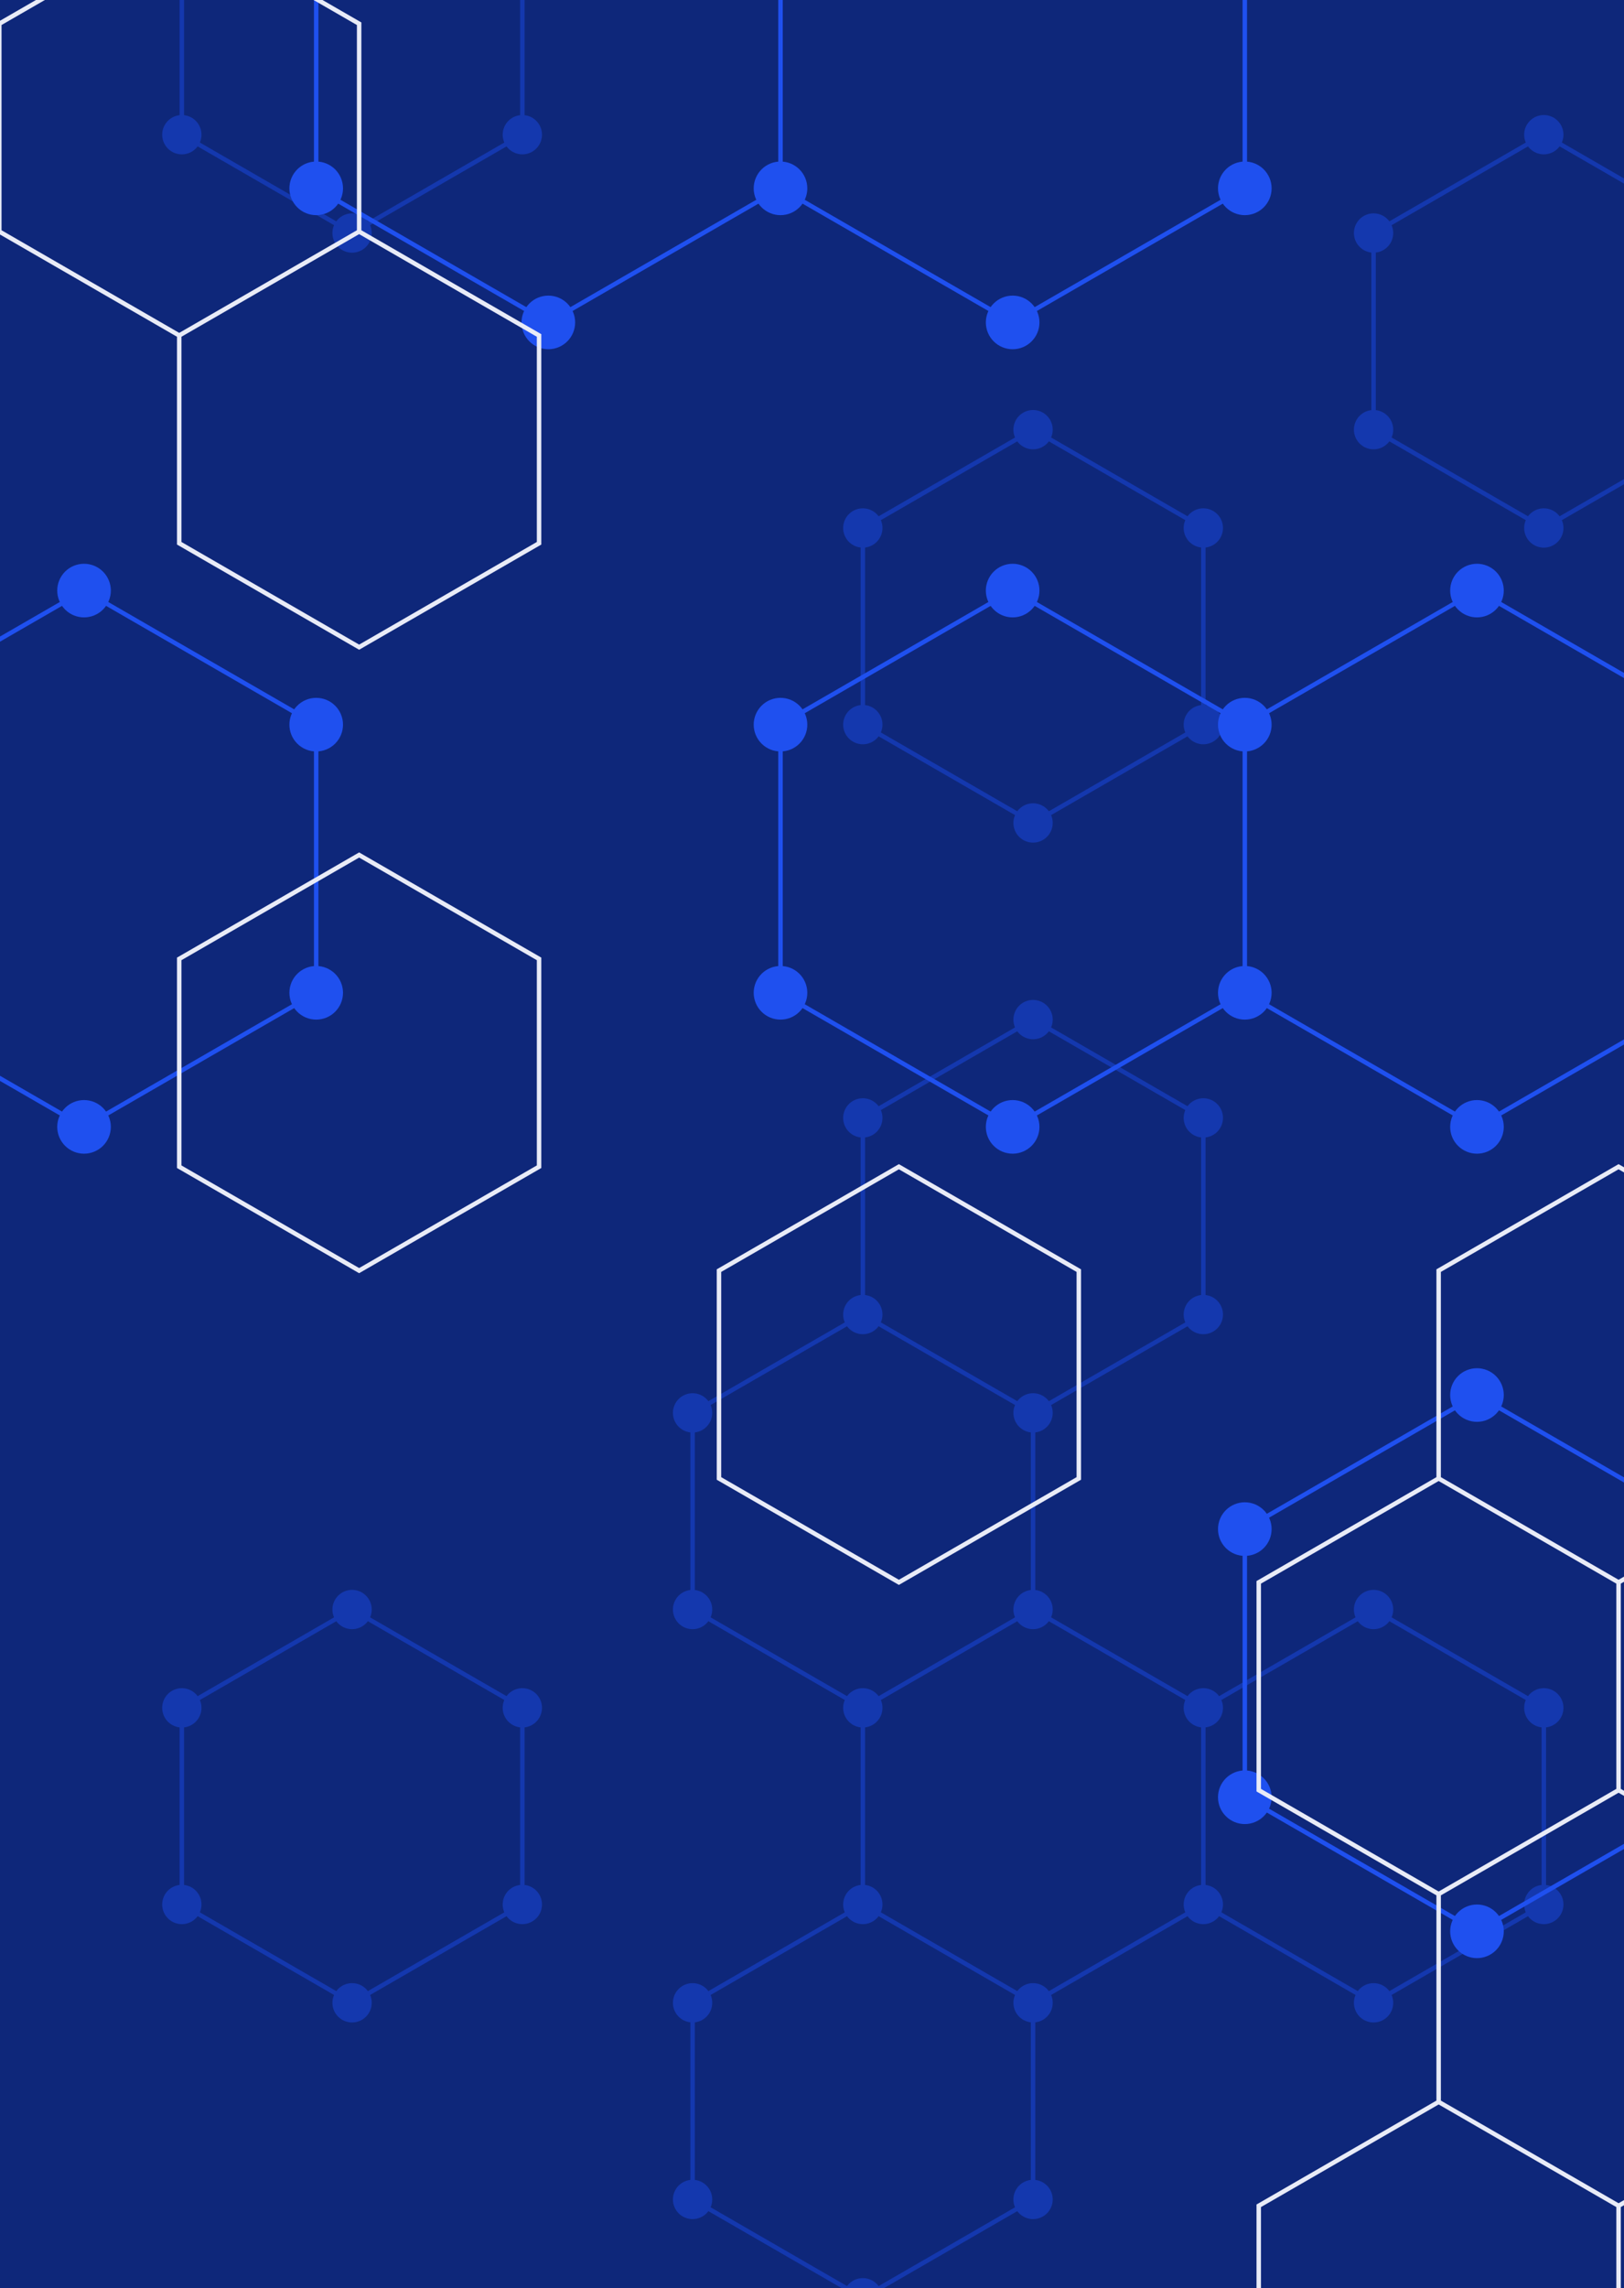 <svg width="727" height="1024" viewBox="0 0 727 1024" fill="none" xmlns="http://www.w3.org/2000/svg">
<rect x="0" y="0" width="727" height="1024" fill="#808080" stroke="none"/>
<g clip-path="url(#clip0_1014_4779)">
<path d="M727 0H0V1024H727V0Z" fill="#0E277A"/>
<path d="M157.61 -71.72L233.83 -27.72V60.28L157.61 104.28L81.4 60.28V-27.72L157.61 -71.72ZM157.61 720.28L233.83 764.28V852.28L157.61 896.28L81.4 852.28V764.28L157.61 720.28ZM386.25 588.28L462.46 632.28V720.28L386.25 764.28L310.04 720.28V632.28L386.25 588.28ZM386.25 852.28L462.46 896.28V984.28L386.25 1028.28L310.04 984.28V896.28L386.25 852.28ZM462.46 192.28L538.68 236.28V324.28L462.46 368.28L386.25 324.28V236.28L462.46 192.28ZM462.46 456.28L538.68 500.28V588.28L462.46 632.28L386.25 588.28V500.28L462.46 456.28ZM462.46 720.28L538.68 764.28V852.28L462.46 896.28L386.25 852.28V764.28L462.46 720.28ZM691.1 60.28L767.31 104.28V192.28L691.1 236.28L614.89 192.28V104.28L691.1 60.28ZM614.89 720.28L691.1 764.28V852.28L614.89 896.28L538.68 852.28V764.28L614.89 720.28Z" stroke="#1438AE" stroke-width="2"/>
<path d="M148.81 -71.72C148.81 -69.386 149.737 -67.148 151.387 -65.498C153.038 -63.847 155.276 -62.92 157.61 -62.92C159.944 -62.92 162.182 -63.847 163.833 -65.498C165.483 -67.148 166.41 -69.386 166.41 -71.72C166.41 -74.054 165.483 -76.292 163.833 -77.942C162.182 -79.593 159.944 -80.52 157.61 -80.52C155.276 -80.52 153.038 -79.593 151.387 -77.942C149.737 -76.292 148.81 -74.054 148.81 -71.72V-71.72ZM225.03 -27.72C225.03 -25.386 225.957 -23.148 227.607 -21.497C229.258 -19.847 231.496 -18.92 233.83 -18.92C236.164 -18.92 238.402 -19.847 240.053 -21.497C241.703 -23.148 242.63 -25.386 242.63 -27.72C242.63 -30.054 241.703 -32.292 240.053 -33.943C238.402 -35.593 236.164 -36.52 233.83 -36.52C231.496 -36.52 229.258 -35.593 227.607 -33.943C225.957 -32.292 225.03 -30.054 225.03 -27.72V-27.72ZM225.03 60.28C225.03 62.614 225.957 64.852 227.607 66.502C229.258 68.153 231.496 69.08 233.83 69.08C236.164 69.08 238.402 68.153 240.053 66.502C241.703 64.852 242.63 62.614 242.63 60.28C242.63 57.946 241.703 55.708 240.053 54.057C238.402 52.407 236.164 51.48 233.83 51.48C231.496 51.48 229.258 52.407 227.607 54.057C225.957 55.708 225.03 57.946 225.03 60.28V60.28ZM148.81 104.28C148.81 106.614 149.737 108.852 151.387 110.503C153.038 112.153 155.276 113.08 157.61 113.08C159.944 113.08 162.182 112.153 163.833 110.503C165.483 108.852 166.41 106.614 166.41 104.28C166.41 101.946 165.483 99.708 163.833 98.058C162.182 96.407 159.944 95.48 157.61 95.48C155.276 95.48 153.038 96.407 151.387 98.058C149.737 99.708 148.81 101.946 148.81 104.28V104.28ZM72.6 60.28C72.6 62.614 73.527 64.852 75.177 66.502C76.828 68.153 79.066 69.08 81.4 69.08C83.734 69.08 85.972 68.153 87.623 66.502C89.273 64.852 90.2 62.614 90.2 60.28C90.2 57.946 89.273 55.708 87.623 54.057C85.972 52.407 83.734 51.48 81.4 51.48C79.066 51.48 76.828 52.407 75.177 54.057C73.527 55.708 72.6 57.946 72.6 60.28ZM72.6 -27.72C72.6 -25.386 73.527 -23.148 75.177 -21.497C76.828 -19.847 79.066 -18.92 81.4 -18.92C83.734 -18.92 85.972 -19.847 87.623 -21.497C89.273 -23.148 90.2 -25.386 90.2 -27.72C90.2 -30.054 89.273 -32.292 87.623 -33.943C85.972 -35.593 83.734 -36.52 81.4 -36.52C79.066 -36.52 76.828 -35.593 75.177 -33.943C73.527 -32.292 72.6 -30.054 72.6 -27.72V-27.72ZM148.81 720.28C148.81 722.614 149.737 724.852 151.387 726.503C153.038 728.153 155.276 729.08 157.61 729.08C159.944 729.08 162.182 728.153 163.833 726.503C165.483 724.852 166.41 722.614 166.41 720.28C166.41 717.946 165.483 715.708 163.833 714.057C162.182 712.407 159.944 711.48 157.61 711.48C155.276 711.48 153.038 712.407 151.387 714.057C149.737 715.708 148.81 717.946 148.81 720.28ZM225.03 764.28C225.03 766.614 225.957 768.852 227.607 770.503C229.258 772.153 231.496 773.08 233.83 773.08C236.164 773.08 238.402 772.153 240.053 770.503C241.703 768.852 242.63 766.614 242.63 764.28C242.63 761.946 241.703 759.708 240.053 758.057C238.402 756.407 236.164 755.48 233.83 755.48C231.496 755.48 229.258 756.407 227.607 758.057C225.957 759.708 225.03 761.946 225.03 764.28V764.28ZM225.03 852.28C225.03 854.614 225.957 856.852 227.607 858.503C229.258 860.153 231.496 861.08 233.83 861.08C236.164 861.08 238.402 860.153 240.053 858.503C241.703 856.852 242.63 854.614 242.63 852.28C242.63 849.946 241.703 847.708 240.053 846.057C238.402 844.407 236.164 843.48 233.83 843.48C231.496 843.48 229.258 844.407 227.607 846.057C225.957 847.708 225.03 849.946 225.03 852.28V852.28ZM148.81 896.28C148.81 898.614 149.737 900.852 151.387 902.503C153.038 904.153 155.276 905.08 157.61 905.08C159.944 905.08 162.182 904.153 163.833 902.503C165.483 900.852 166.41 898.614 166.41 896.28C166.41 893.946 165.483 891.708 163.833 890.057C162.182 888.407 159.944 887.48 157.61 887.48C155.276 887.48 153.038 888.407 151.387 890.057C149.737 891.708 148.81 893.946 148.81 896.28ZM72.6 852.28C72.6 854.614 73.527 856.852 75.177 858.503C76.828 860.153 79.066 861.08 81.4 861.08C83.734 861.08 85.972 860.153 87.623 858.503C89.273 856.852 90.2 854.614 90.2 852.28C90.2 849.946 89.273 847.708 87.623 846.057C85.972 844.407 83.734 843.48 81.4 843.48C79.066 843.48 76.828 844.407 75.177 846.057C73.527 847.708 72.6 849.946 72.6 852.28ZM72.6 764.28C72.6 766.614 73.527 768.852 75.177 770.503C76.828 772.153 79.066 773.08 81.4 773.08C83.734 773.08 85.972 772.153 87.623 770.503C89.273 768.852 90.2 766.614 90.2 764.28C90.2 761.946 89.273 759.708 87.623 758.057C85.972 756.407 83.734 755.48 81.4 755.48C79.066 755.48 76.828 756.407 75.177 758.057C73.527 759.708 72.6 761.946 72.6 764.28ZM377.45 588.28C377.45 590.614 378.377 592.852 380.027 594.503C381.678 596.153 383.916 597.08 386.25 597.08C388.584 597.08 390.822 596.153 392.473 594.503C394.123 592.852 395.05 590.614 395.05 588.28C395.05 585.946 394.123 583.708 392.473 582.057C390.822 580.407 388.584 579.48 386.25 579.48C383.916 579.48 381.678 580.407 380.027 582.057C378.377 583.708 377.45 585.946 377.45 588.28ZM453.66 632.28C453.66 634.614 454.587 636.852 456.237 638.503C457.888 640.153 460.126 641.08 462.46 641.08C464.794 641.08 467.032 640.153 468.683 638.503C470.333 636.852 471.26 634.614 471.26 632.28C471.26 629.946 470.333 627.708 468.683 626.057C467.032 624.407 464.794 623.48 462.46 623.48C460.126 623.48 457.888 624.407 456.237 626.057C454.587 627.708 453.66 629.946 453.66 632.28ZM453.66 720.28C453.66 722.614 454.587 724.852 456.237 726.503C457.888 728.153 460.126 729.08 462.46 729.08C464.794 729.08 467.032 728.153 468.683 726.503C470.333 724.852 471.26 722.614 471.26 720.28C471.26 717.946 470.333 715.708 468.683 714.057C467.032 712.407 464.794 711.48 462.46 711.48C460.126 711.48 457.888 712.407 456.237 714.057C454.587 715.708 453.66 717.946 453.66 720.28ZM377.45 764.28C377.45 766.614 378.377 768.852 380.027 770.503C381.678 772.153 383.916 773.08 386.25 773.08C388.584 773.08 390.822 772.153 392.473 770.503C394.123 768.852 395.05 766.614 395.05 764.28C395.05 761.946 394.123 759.708 392.473 758.057C390.822 756.407 388.584 755.48 386.25 755.48C383.916 755.48 381.678 756.407 380.027 758.057C378.377 759.708 377.45 761.946 377.45 764.28V764.28ZM301.24 720.28C301.24 722.614 302.167 724.852 303.817 726.503C305.468 728.153 307.706 729.08 310.04 729.08C312.374 729.08 314.612 728.153 316.263 726.503C317.913 724.852 318.84 722.614 318.84 720.28C318.84 717.946 317.913 715.708 316.263 714.057C314.612 712.407 312.374 711.48 310.04 711.48C307.706 711.48 305.468 712.407 303.817 714.057C302.167 715.708 301.24 717.946 301.24 720.28ZM301.24 632.28C301.24 634.614 302.167 636.852 303.817 638.503C305.468 640.153 307.706 641.08 310.04 641.08C312.374 641.08 314.612 640.153 316.263 638.503C317.913 636.852 318.84 634.614 318.84 632.28C318.84 629.946 317.913 627.708 316.263 626.057C314.612 624.407 312.374 623.48 310.04 623.48C307.706 623.48 305.468 624.407 303.817 626.057C302.167 627.708 301.24 629.946 301.24 632.28ZM377.45 852.28C377.45 854.614 378.377 856.852 380.027 858.503C381.678 860.153 383.916 861.08 386.25 861.08C388.584 861.08 390.822 860.153 392.473 858.503C394.123 856.852 395.05 854.614 395.05 852.28C395.05 849.946 394.123 847.708 392.473 846.057C390.822 844.407 388.584 843.48 386.25 843.48C383.916 843.48 381.678 844.407 380.027 846.057C378.377 847.708 377.45 849.946 377.45 852.28V852.28ZM453.66 896.28C453.66 898.614 454.587 900.852 456.237 902.503C457.888 904.153 460.126 905.08 462.46 905.08C464.794 905.08 467.032 904.153 468.683 902.503C470.333 900.852 471.26 898.614 471.26 896.28C471.26 893.946 470.333 891.708 468.683 890.057C467.032 888.407 464.794 887.48 462.46 887.48C460.126 887.48 457.888 888.407 456.237 890.057C454.587 891.708 453.66 893.946 453.66 896.28ZM453.66 984.28C453.66 986.614 454.587 988.852 456.237 990.503C457.888 992.153 460.126 993.08 462.46 993.08C464.794 993.08 467.032 992.153 468.683 990.503C470.333 988.852 471.26 986.614 471.26 984.28C471.26 981.946 470.333 979.708 468.683 978.057C467.032 976.407 464.794 975.48 462.46 975.48C460.126 975.48 457.888 976.407 456.237 978.057C454.587 979.708 453.66 981.946 453.66 984.28ZM377.45 1028.28C377.45 1030.61 378.377 1032.85 380.027 1034.5C381.678 1036.15 383.916 1037.08 386.25 1037.08C388.584 1037.08 390.822 1036.15 392.473 1034.5C394.123 1032.85 395.05 1030.61 395.05 1028.28C395.05 1025.95 394.123 1023.71 392.473 1022.06C390.822 1020.41 388.584 1019.48 386.25 1019.48C383.916 1019.48 381.678 1020.41 380.027 1022.06C378.377 1023.71 377.45 1025.95 377.45 1028.28ZM301.24 984.28C301.24 986.614 302.167 988.852 303.817 990.503C305.468 992.153 307.706 993.08 310.04 993.08C312.374 993.08 314.612 992.153 316.263 990.503C317.913 988.852 318.84 986.614 318.84 984.28C318.84 981.946 317.913 979.708 316.263 978.057C314.612 976.407 312.374 975.48 310.04 975.48C307.706 975.48 305.468 976.407 303.817 978.057C302.167 979.708 301.24 981.946 301.24 984.28ZM301.24 896.28C301.24 898.614 302.167 900.852 303.817 902.503C305.468 904.153 307.706 905.08 310.04 905.08C312.374 905.08 314.612 904.153 316.263 902.503C317.913 900.852 318.84 898.614 318.84 896.28C318.84 893.946 317.913 891.708 316.263 890.057C314.612 888.407 312.374 887.48 310.04 887.48C307.706 887.48 305.468 888.407 303.817 890.057C302.167 891.708 301.24 893.946 301.24 896.28ZM453.66 192.28C453.66 194.614 454.587 196.852 456.237 198.503C457.888 200.153 460.126 201.08 462.46 201.08C464.794 201.08 467.032 200.153 468.683 198.503C470.333 196.852 471.26 194.614 471.26 192.28C471.26 189.946 470.333 187.708 468.683 186.057C467.032 184.407 464.794 183.48 462.46 183.48C460.126 183.48 457.888 184.407 456.237 186.057C454.587 187.708 453.66 189.946 453.66 192.28ZM529.88 236.28C529.88 238.614 530.807 240.852 532.457 242.503C534.108 244.153 536.346 245.08 538.68 245.08C541.014 245.08 543.252 244.153 544.903 242.503C546.553 240.852 547.48 238.614 547.48 236.28C547.48 233.946 546.553 231.708 544.903 230.057C543.252 228.407 541.014 227.48 538.68 227.48C536.346 227.48 534.108 228.407 532.457 230.057C530.807 231.708 529.88 233.946 529.88 236.28V236.28ZM529.88 324.28C529.88 326.614 530.807 328.852 532.457 330.503C534.108 332.153 536.346 333.08 538.68 333.08C541.014 333.08 543.252 332.153 544.903 330.503C546.553 328.852 547.48 326.614 547.48 324.28C547.48 321.946 546.553 319.708 544.903 318.057C543.252 316.407 541.014 315.48 538.68 315.48C536.346 315.48 534.108 316.407 532.457 318.057C530.807 319.708 529.88 321.946 529.88 324.28V324.28ZM453.66 368.28C453.66 370.614 454.587 372.852 456.237 374.503C457.888 376.153 460.126 377.08 462.46 377.08C464.794 377.08 467.032 376.153 468.683 374.503C470.333 372.852 471.26 370.614 471.26 368.28C471.26 365.946 470.333 363.708 468.683 362.057C467.032 360.407 464.794 359.48 462.46 359.48C460.126 359.48 457.888 360.407 456.237 362.057C454.587 363.708 453.66 365.946 453.66 368.28ZM377.45 324.28C377.45 326.614 378.377 328.852 380.027 330.503C381.678 332.153 383.916 333.08 386.25 333.08C388.584 333.08 390.822 332.153 392.473 330.503C394.123 328.852 395.05 326.614 395.05 324.28C395.05 321.946 394.123 319.708 392.473 318.057C390.822 316.407 388.584 315.48 386.25 315.48C383.916 315.48 381.678 316.407 380.027 318.057C378.377 319.708 377.45 321.946 377.45 324.28ZM377.45 236.28C377.45 238.614 378.377 240.852 380.027 242.503C381.678 244.153 383.916 245.08 386.25 245.08C388.584 245.08 390.822 244.153 392.473 242.503C394.123 240.852 395.05 238.614 395.05 236.28C395.05 233.946 394.123 231.708 392.473 230.057C390.822 228.407 388.584 227.48 386.25 227.48C383.916 227.48 381.678 228.407 380.027 230.057C378.377 231.708 377.45 233.946 377.45 236.28ZM453.66 456.28C453.66 458.614 454.587 460.852 456.237 462.503C457.888 464.153 460.126 465.08 462.46 465.08C464.794 465.08 467.032 464.153 468.683 462.503C470.333 460.852 471.26 458.614 471.26 456.28C471.26 453.946 470.333 451.708 468.683 450.057C467.032 448.407 464.794 447.48 462.46 447.48C460.126 447.48 457.888 448.407 456.237 450.057C454.587 451.708 453.66 453.946 453.66 456.28ZM529.88 500.28C529.88 502.614 530.807 504.852 532.457 506.503C534.108 508.153 536.346 509.08 538.68 509.08C541.014 509.08 543.252 508.153 544.903 506.503C546.553 504.852 547.48 502.614 547.48 500.28C547.48 497.946 546.553 495.708 544.903 494.057C543.252 492.407 541.014 491.48 538.68 491.48C536.346 491.48 534.108 492.407 532.457 494.057C530.807 495.708 529.88 497.946 529.88 500.28V500.28ZM529.88 588.28C529.88 590.614 530.807 592.852 532.457 594.503C534.108 596.153 536.346 597.08 538.68 597.08C541.014 597.08 543.252 596.153 544.903 594.503C546.553 592.852 547.48 590.614 547.48 588.28C547.48 585.946 546.553 583.708 544.903 582.057C543.252 580.407 541.014 579.48 538.68 579.48C536.346 579.48 534.108 580.407 532.457 582.057C530.807 583.708 529.88 585.946 529.88 588.28V588.28ZM377.45 500.28C377.45 502.614 378.377 504.852 380.027 506.503C381.678 508.153 383.916 509.08 386.25 509.08C388.584 509.08 390.822 508.153 392.473 506.503C394.123 504.852 395.05 502.614 395.05 500.28C395.05 497.946 394.123 495.708 392.473 494.057C390.822 492.407 388.584 491.48 386.25 491.48C383.916 491.48 381.678 492.407 380.027 494.057C378.377 495.708 377.45 497.946 377.45 500.28ZM529.88 764.28C529.88 766.614 530.807 768.852 532.457 770.503C534.108 772.153 536.346 773.08 538.68 773.08C541.014 773.08 543.252 772.153 544.903 770.503C546.553 768.852 547.48 766.614 547.48 764.28C547.48 761.946 546.553 759.708 544.903 758.057C543.252 756.407 541.014 755.48 538.68 755.48C536.346 755.48 534.108 756.407 532.457 758.057C530.807 759.708 529.88 761.946 529.88 764.28V764.28ZM529.88 852.28C529.88 854.614 530.807 856.852 532.457 858.503C534.108 860.153 536.346 861.08 538.68 861.08C541.014 861.08 543.252 860.153 544.903 858.503C546.553 856.852 547.48 854.614 547.48 852.28C547.48 849.946 546.553 847.708 544.903 846.057C543.252 844.407 541.014 843.48 538.68 843.48C536.346 843.48 534.108 844.407 532.457 846.057C530.807 847.708 529.88 849.946 529.88 852.28V852.28ZM682.3 60.28C682.3 62.614 683.227 64.852 684.877 66.502C686.528 68.153 688.766 69.08 691.1 69.08C693.434 69.08 695.672 68.153 697.323 66.502C698.973 64.852 699.9 62.614 699.9 60.28C699.9 57.946 698.973 55.708 697.323 54.057C695.672 52.407 693.434 51.48 691.1 51.48C688.766 51.48 686.528 52.407 684.877 54.057C683.227 55.708 682.3 57.946 682.3 60.28V60.28ZM758.51 104.28C758.51 106.614 759.437 108.852 761.087 110.503C762.738 112.153 764.976 113.08 767.31 113.08C769.644 113.08 771.882 112.153 773.533 110.503C775.183 108.852 776.11 106.614 776.11 104.28C776.11 101.946 775.183 99.708 773.533 98.058C771.882 96.407 769.644 95.48 767.31 95.48C764.976 95.48 762.738 96.407 761.087 98.058C759.437 99.708 758.51 101.946 758.51 104.28V104.28ZM758.51 192.28C758.51 194.614 759.437 196.852 761.087 198.503C762.738 200.153 764.976 201.08 767.31 201.08C769.644 201.08 771.882 200.153 773.533 198.503C775.183 196.852 776.11 194.614 776.11 192.28C776.11 189.946 775.183 187.708 773.533 186.057C771.882 184.407 769.644 183.48 767.31 183.48C764.976 183.48 762.738 184.407 761.087 186.057C759.437 187.708 758.51 189.946 758.51 192.28V192.28ZM682.3 236.28C682.3 238.614 683.227 240.852 684.877 242.503C686.528 244.153 688.766 245.08 691.1 245.08C693.434 245.08 695.672 244.153 697.323 242.503C698.973 240.852 699.9 238.614 699.9 236.28C699.9 233.946 698.973 231.708 697.323 230.057C695.672 228.407 693.434 227.48 691.1 227.48C688.766 227.48 686.528 228.407 684.877 230.057C683.227 231.708 682.3 233.946 682.3 236.28V236.28ZM606.09 192.28C606.09 194.614 607.017 196.852 608.668 198.503C610.318 200.153 612.556 201.08 614.89 201.08C617.224 201.08 619.462 200.153 621.113 198.503C622.763 196.852 623.69 194.614 623.69 192.28C623.69 189.946 622.763 187.708 621.113 186.057C619.462 184.407 617.224 183.48 614.89 183.48C612.556 183.48 610.318 184.407 608.668 186.057C607.017 187.708 606.09 189.946 606.09 192.28V192.28ZM606.09 104.28C606.09 106.614 607.017 108.852 608.668 110.503C610.318 112.153 612.556 113.08 614.89 113.08C617.224 113.08 619.462 112.153 621.113 110.503C622.763 108.852 623.69 106.614 623.69 104.28C623.69 101.946 622.763 99.708 621.113 98.058C619.462 96.407 617.224 95.48 614.89 95.48C612.556 95.48 610.318 96.407 608.668 98.058C607.017 99.708 606.09 101.946 606.09 104.28V104.28ZM606.09 720.28C606.09 722.614 607.017 724.852 608.668 726.503C610.318 728.153 612.556 729.08 614.89 729.08C617.224 729.08 619.462 728.153 621.113 726.503C622.763 724.852 623.69 722.614 623.69 720.28C623.69 717.946 622.763 715.708 621.113 714.057C619.462 712.407 617.224 711.48 614.89 711.48C612.556 711.48 610.318 712.407 608.668 714.057C607.017 715.708 606.09 717.946 606.09 720.28V720.28ZM682.3 764.28C682.3 766.614 683.227 768.852 684.877 770.503C686.528 772.153 688.766 773.08 691.1 773.08C693.434 773.08 695.672 772.153 697.323 770.503C698.973 768.852 699.9 766.614 699.9 764.28C699.9 761.946 698.973 759.708 697.323 758.057C695.672 756.407 693.434 755.48 691.1 755.48C688.766 755.48 686.528 756.407 684.877 758.057C683.227 759.708 682.3 761.946 682.3 764.28V764.28ZM682.3 852.28C682.3 854.614 683.227 856.852 684.877 858.503C686.528 860.153 688.766 861.08 691.1 861.08C693.434 861.08 695.672 860.153 697.323 858.503C698.973 856.852 699.9 854.614 699.9 852.28C699.9 849.946 698.973 847.708 697.323 846.057C695.672 844.407 693.434 843.48 691.1 843.48C688.766 843.48 686.528 844.407 684.877 846.057C683.227 847.708 682.3 849.946 682.3 852.28V852.28ZM606.09 896.28C606.09 898.614 607.017 900.852 608.668 902.503C610.318 904.153 612.556 905.08 614.89 905.08C617.224 905.08 619.462 904.153 621.113 902.503C622.763 900.852 623.69 898.614 623.69 896.28C623.69 893.946 622.763 891.708 621.113 890.057C619.462 888.407 617.224 887.48 614.89 887.48C612.556 887.48 610.318 888.407 608.668 890.057C607.017 891.708 606.09 893.946 606.09 896.28V896.28Z" fill="#1438AE"/>
<path d="M37.62 264.29L141.55 324.29V444.29L37.62 504.29L-66.31 444.29V324.29L37.62 264.29ZM245.47 -95.71L349.4 -35.71V84.29L245.47 144.29L141.55 84.29V-35.71L245.47 -95.71ZM453.32 -95.71L557.25 -35.71V84.29L453.32 144.29L349.4 84.29V-35.71L453.32 -95.71ZM453.32 264.29L557.25 324.29V444.29L453.32 504.29L349.4 444.29V324.29L453.32 264.29ZM661.18 264.29L765.1 324.29V444.29L661.18 504.29L557.25 444.29V324.29L661.18 264.29ZM661.18 624.29L765.1 684.29V804.29L661.18 864.29L557.25 804.29V684.29L661.18 624.29Z" stroke="#1F50EF" stroke-width="2"/>
<path d="M25.62 264.29C25.62 267.473 26.884 270.525 29.135 272.775C31.385 275.026 34.437 276.29 37.62 276.29C40.803 276.29 43.855 275.026 46.105 272.775C48.356 270.525 49.62 267.473 49.62 264.29C49.62 262.714 49.31 261.154 48.707 259.698C48.103 258.242 47.22 256.919 46.105 255.805C44.991 254.69 43.668 253.807 42.212 253.203C40.756 252.6 39.196 252.29 37.62 252.29C36.044 252.29 34.484 252.6 33.028 253.203C31.572 253.807 30.249 254.69 29.135 255.805C28.02 256.919 27.137 258.242 26.533 259.698C25.93 261.154 25.62 262.714 25.62 264.29V264.29ZM129.55 324.29C129.55 327.473 130.814 330.525 133.065 332.775C135.315 335.026 138.367 336.29 141.55 336.29C144.733 336.29 147.785 335.026 150.035 332.775C152.286 330.525 153.55 327.473 153.55 324.29C153.55 321.107 152.286 318.055 150.035 315.805C147.785 313.554 144.733 312.29 141.55 312.29C138.367 312.29 135.315 313.554 133.065 315.805C130.814 318.055 129.55 321.107 129.55 324.29V324.29ZM129.55 444.29C129.55 447.473 130.814 450.525 133.065 452.775C135.315 455.026 138.367 456.29 141.55 456.29C144.733 456.29 147.785 455.026 150.035 452.775C152.286 450.525 153.55 447.473 153.55 444.29C153.55 441.107 152.286 438.055 150.035 435.805C147.785 433.554 144.733 432.29 141.55 432.29C138.367 432.29 135.315 433.554 133.065 435.805C130.814 438.055 129.55 441.107 129.55 444.29V444.29ZM25.62 504.29C25.62 507.473 26.884 510.525 29.135 512.775C31.385 515.026 34.437 516.29 37.62 516.29C40.803 516.29 43.855 515.026 46.105 512.775C48.356 510.525 49.62 507.473 49.62 504.29C49.62 502.714 49.31 501.154 48.707 499.698C48.103 498.242 47.22 496.919 46.105 495.805C44.991 494.69 43.668 493.807 42.212 493.203C40.756 492.6 39.196 492.29 37.62 492.29C36.044 492.29 34.484 492.6 33.028 493.203C31.572 493.807 30.249 494.69 29.135 495.805C28.02 496.919 27.137 498.242 26.533 499.698C25.93 501.154 25.62 502.714 25.62 504.29V504.29ZM-78.31 444.29C-78.31 447.473 -77.046 450.525 -74.795 452.775C-72.545 455.026 -69.493 456.29 -66.31 456.29C-63.127 456.29 -60.075 455.026 -57.825 452.775C-55.574 450.525 -54.31 447.473 -54.31 444.29C-54.31 441.107 -55.574 438.055 -57.825 435.805C-60.075 433.554 -63.127 432.29 -66.31 432.29C-69.493 432.29 -72.545 433.554 -74.795 435.805C-77.046 438.055 -78.31 441.107 -78.31 444.29V444.29ZM-78.31 324.29C-78.31 327.473 -77.046 330.525 -74.795 332.775C-72.545 335.026 -69.493 336.29 -66.31 336.29C-63.127 336.29 -60.075 335.026 -57.825 332.775C-55.574 330.525 -54.31 327.473 -54.31 324.29C-54.31 321.107 -55.574 318.055 -57.825 315.805C-60.075 313.554 -63.127 312.29 -66.31 312.29C-69.493 312.29 -72.545 313.554 -74.795 315.805C-77.046 318.055 -78.31 321.107 -78.31 324.29V324.29ZM233.47 -95.71C233.47 -92.527 234.734 -89.475 236.985 -87.225C239.235 -84.974 242.287 -83.71 245.47 -83.71C248.653 -83.71 251.705 -84.974 253.955 -87.225C256.206 -89.475 257.47 -92.527 257.47 -95.71C257.47 -98.893 256.206 -101.945 253.955 -104.195C251.705 -106.446 248.653 -107.71 245.47 -107.71C242.287 -107.71 239.235 -106.446 236.985 -104.195C234.734 -101.945 233.47 -98.893 233.47 -95.71V-95.71ZM337.4 -35.71C337.4 -32.527 338.664 -29.475 340.915 -27.225C343.165 -24.974 346.217 -23.71 349.4 -23.71C352.583 -23.71 355.635 -24.974 357.885 -27.225C360.136 -29.475 361.4 -32.527 361.4 -35.71C361.4 -38.893 360.136 -41.945 357.885 -44.195C355.635 -46.446 352.583 -47.71 349.4 -47.71C346.217 -47.71 343.165 -46.446 340.915 -44.195C338.664 -41.945 337.4 -38.893 337.4 -35.71V-35.71ZM337.4 84.29C337.4 87.473 338.664 90.525 340.915 92.775C343.165 95.026 346.217 96.29 349.4 96.29C352.583 96.29 355.635 95.026 357.885 92.775C360.136 90.525 361.4 87.473 361.4 84.29C361.4 81.107 360.136 78.055 357.885 75.805C355.635 73.554 352.583 72.29 349.4 72.29C346.217 72.29 343.165 73.554 340.915 75.805C338.664 78.055 337.4 81.107 337.4 84.29V84.29ZM233.47 144.29C233.47 147.473 234.734 150.525 236.985 152.775C239.235 155.026 242.287 156.29 245.47 156.29C248.653 156.29 251.705 155.026 253.955 152.775C256.206 150.525 257.47 147.473 257.47 144.29C257.47 141.107 256.206 138.055 253.955 135.805C251.705 133.554 248.653 132.29 245.47 132.29C242.287 132.29 239.235 133.554 236.985 135.805C234.734 138.055 233.47 141.107 233.47 144.29V144.29ZM129.55 84.29C129.55 87.473 130.814 90.525 133.065 92.775C135.315 95.026 138.367 96.29 141.55 96.29C144.733 96.29 147.785 95.026 150.035 92.775C152.286 90.525 153.55 87.473 153.55 84.29C153.55 81.107 152.286 78.055 150.035 75.805C147.785 73.554 144.733 72.29 141.55 72.29C138.367 72.29 135.315 73.554 133.065 75.805C130.814 78.055 129.55 81.107 129.55 84.29V84.29ZM129.55 -35.71C129.55 -32.527 130.814 -29.475 133.065 -27.225C135.315 -24.974 138.367 -23.71 141.55 -23.71C144.733 -23.71 147.785 -24.974 150.035 -27.225C152.286 -29.475 153.55 -32.527 153.55 -35.71C153.55 -38.893 152.286 -41.945 150.035 -44.195C147.785 -46.446 144.733 -47.71 141.55 -47.71C138.367 -47.71 135.315 -46.446 133.065 -44.195C130.814 -41.945 129.55 -38.893 129.55 -35.71V-35.71ZM441.32 -95.71C441.32 -92.527 442.584 -89.475 444.835 -87.225C447.085 -84.974 450.137 -83.71 453.32 -83.71C456.503 -83.71 459.555 -84.974 461.805 -87.225C464.056 -89.475 465.32 -92.527 465.32 -95.71C465.32 -98.893 464.056 -101.945 461.805 -104.195C459.555 -106.446 456.503 -107.71 453.32 -107.71C450.137 -107.71 447.085 -106.446 444.835 -104.195C442.584 -101.945 441.32 -98.893 441.32 -95.71V-95.71ZM545.25 -35.71C545.25 -32.527 546.514 -29.475 548.765 -27.225C551.015 -24.974 554.067 -23.71 557.25 -23.71C560.433 -23.71 563.485 -24.974 565.735 -27.225C567.986 -29.475 569.25 -32.527 569.25 -35.71C569.25 -38.893 567.986 -41.945 565.735 -44.195C563.485 -46.446 560.433 -47.71 557.25 -47.71C554.067 -47.71 551.015 -46.446 548.765 -44.195C546.514 -41.945 545.25 -38.893 545.25 -35.71V-35.71ZM545.25 84.29C545.25 87.473 546.514 90.525 548.765 92.775C551.015 95.026 554.067 96.29 557.25 96.29C560.433 96.29 563.485 95.026 565.735 92.775C567.986 90.525 569.25 87.473 569.25 84.29C569.25 81.107 567.986 78.055 565.735 75.805C563.485 73.554 560.433 72.29 557.25 72.29C554.067 72.29 551.015 73.554 548.765 75.805C546.514 78.055 545.25 81.107 545.25 84.29V84.29ZM441.32 144.29C441.32 147.473 442.584 150.525 444.835 152.775C447.085 155.026 450.137 156.29 453.32 156.29C456.503 156.29 459.555 155.026 461.805 152.775C464.056 150.525 465.32 147.473 465.32 144.29C465.32 141.107 464.056 138.055 461.805 135.805C459.555 133.554 456.503 132.29 453.32 132.29C450.137 132.29 447.085 133.554 444.835 135.805C442.584 138.055 441.32 141.107 441.32 144.29V144.29ZM441.32 264.29C441.32 267.473 442.584 270.525 444.835 272.775C447.085 275.026 450.137 276.29 453.32 276.29C456.503 276.29 459.555 275.026 461.805 272.775C464.056 270.525 465.32 267.473 465.32 264.29C465.32 261.107 464.056 258.055 461.805 255.805C459.555 253.554 456.503 252.29 453.32 252.29C450.137 252.29 447.085 253.554 444.835 255.805C442.584 258.055 441.32 261.107 441.32 264.29V264.29ZM545.25 324.29C545.25 327.473 546.514 330.525 548.765 332.775C551.015 335.026 554.067 336.29 557.25 336.29C560.433 336.29 563.485 335.026 565.735 332.775C567.986 330.525 569.25 327.473 569.25 324.29C569.25 321.107 567.986 318.055 565.735 315.805C563.485 313.554 560.433 312.29 557.25 312.29C554.067 312.29 551.015 313.554 548.765 315.805C546.514 318.055 545.25 321.107 545.25 324.29V324.29ZM545.25 444.29C545.25 447.473 546.514 450.525 548.765 452.775C551.015 455.026 554.067 456.29 557.25 456.29C560.433 456.29 563.485 455.026 565.735 452.775C567.986 450.525 569.25 447.473 569.25 444.29C569.25 441.107 567.986 438.055 565.735 435.805C563.485 433.554 560.433 432.29 557.25 432.29C554.067 432.29 551.015 433.554 548.765 435.805C546.514 438.055 545.25 441.107 545.25 444.29V444.29ZM441.32 504.29C441.32 507.473 442.584 510.525 444.835 512.775C447.085 515.026 450.137 516.29 453.32 516.29C456.503 516.29 459.555 515.026 461.805 512.775C464.056 510.525 465.32 507.473 465.32 504.29C465.32 501.107 464.056 498.055 461.805 495.805C459.555 493.554 456.503 492.29 453.32 492.29C450.137 492.29 447.085 493.554 444.835 495.805C442.584 498.055 441.32 501.107 441.32 504.29V504.29ZM337.4 444.29C337.4 447.473 338.664 450.525 340.915 452.775C343.165 455.026 346.217 456.29 349.4 456.29C352.583 456.29 355.635 455.026 357.885 452.775C360.136 450.525 361.4 447.473 361.4 444.29C361.4 441.107 360.136 438.055 357.885 435.805C355.635 433.554 352.583 432.29 349.4 432.29C346.217 432.29 343.165 433.554 340.915 435.805C338.664 438.055 337.4 441.107 337.4 444.29V444.29ZM337.4 324.29C337.4 327.473 338.664 330.525 340.915 332.775C343.165 335.026 346.217 336.29 349.4 336.29C352.583 336.29 355.635 335.026 357.885 332.775C360.136 330.525 361.4 327.473 361.4 324.29C361.4 321.107 360.136 318.055 357.885 315.805C355.635 313.554 352.583 312.29 349.4 312.29C346.217 312.29 343.165 313.554 340.915 315.805C338.664 318.055 337.4 321.107 337.4 324.29V324.29ZM649.18 264.29C649.18 267.473 650.444 270.525 652.695 272.775C654.945 275.026 657.997 276.29 661.18 276.29C664.363 276.29 667.415 275.026 669.665 272.775C671.916 270.525 673.18 267.473 673.18 264.29C673.18 261.107 671.916 258.055 669.665 255.805C667.415 253.554 664.363 252.29 661.18 252.29C657.997 252.29 654.945 253.554 652.695 255.805C650.444 258.055 649.18 261.107 649.18 264.29V264.29ZM753.1 324.29C753.1 325.866 753.41 327.426 754.013 328.882C754.616 330.338 755.5 331.661 756.615 332.775C757.729 333.89 759.052 334.773 760.508 335.377C761.964 335.98 763.524 336.29 765.1 336.29C766.676 336.29 768.236 335.98 769.692 335.377C771.148 334.773 772.471 333.89 773.585 332.775C774.7 331.661 775.584 330.338 776.187 328.882C776.79 327.426 777.1 325.866 777.1 324.29C777.1 322.714 776.79 321.154 776.187 319.698C775.584 318.242 774.7 316.919 773.585 315.805C772.471 314.69 771.148 313.806 769.692 313.203C768.236 312.6 766.676 312.29 765.1 312.29C763.524 312.29 761.964 312.6 760.508 313.203C759.052 313.806 757.729 314.69 756.615 315.805C755.5 316.919 754.616 318.242 754.013 319.698C753.41 321.154 753.1 322.714 753.1 324.29ZM753.1 444.29C753.1 445.866 753.41 447.426 754.013 448.882C754.616 450.338 755.5 451.661 756.615 452.775C757.729 453.89 759.052 454.773 760.508 455.377C761.964 455.98 763.524 456.29 765.1 456.29C766.676 456.29 768.236 455.98 769.692 455.377C771.148 454.773 772.471 453.89 773.585 452.775C774.7 451.661 775.584 450.338 776.187 448.882C776.79 447.426 777.1 445.866 777.1 444.29C777.1 442.714 776.79 441.154 776.187 439.698C775.584 438.242 774.7 436.919 773.585 435.805C772.471 434.69 771.148 433.807 769.692 433.203C768.236 432.6 766.676 432.29 765.1 432.29C763.524 432.29 761.964 432.6 760.508 433.203C759.052 433.807 757.729 434.69 756.615 435.805C755.5 436.919 754.616 438.242 754.013 439.698C753.41 441.154 753.1 442.714 753.1 444.29ZM649.18 504.29C649.18 507.473 650.444 510.525 652.695 512.775C654.945 515.026 657.997 516.29 661.18 516.29C664.363 516.29 667.415 515.026 669.665 512.775C671.916 510.525 673.18 507.473 673.18 504.29C673.18 501.107 671.916 498.055 669.665 495.805C667.415 493.554 664.363 492.29 661.18 492.29C657.997 492.29 654.945 493.554 652.695 495.805C650.444 498.055 649.18 501.107 649.18 504.29V504.29ZM649.18 624.29C649.18 627.473 650.444 630.525 652.695 632.775C654.945 635.026 657.997 636.29 661.18 636.29C664.363 636.29 667.415 635.026 669.665 632.775C671.916 630.525 673.18 627.473 673.18 624.29C673.18 621.107 671.916 618.055 669.665 615.805C667.415 613.554 664.363 612.29 661.18 612.29C657.997 612.29 654.945 613.554 652.695 615.805C650.444 618.055 649.18 621.107 649.18 624.29ZM753.1 684.29C753.1 685.866 753.41 687.426 754.013 688.882C754.616 690.338 755.5 691.661 756.615 692.775C757.729 693.89 759.052 694.773 760.508 695.377C761.964 695.98 763.524 696.29 765.1 696.29C766.676 696.29 768.236 695.98 769.692 695.377C771.148 694.773 772.471 693.89 773.585 692.775C774.7 691.661 775.584 690.338 776.187 688.882C776.79 687.426 777.1 685.866 777.1 684.29C777.1 682.714 776.79 681.154 776.187 679.698C775.584 678.242 774.7 676.919 773.585 675.805C772.471 674.69 771.148 673.807 769.692 673.203C768.236 672.6 766.676 672.29 765.1 672.29C763.524 672.29 761.964 672.6 760.508 673.203C759.052 673.807 757.729 674.69 756.615 675.805C755.5 676.919 754.616 678.242 754.013 679.698C753.41 681.154 753.1 682.714 753.1 684.29V684.29ZM753.1 804.29C753.1 805.866 753.41 807.426 754.013 808.882C754.616 810.338 755.5 811.661 756.615 812.775C757.729 813.89 759.052 814.773 760.508 815.377C761.964 815.98 763.524 816.29 765.1 816.29C766.676 816.29 768.236 815.98 769.692 815.377C771.148 814.773 772.471 813.89 773.585 812.775C774.7 811.661 775.584 810.338 776.187 808.882C776.79 807.426 777.1 805.866 777.1 804.29C777.1 802.714 776.79 801.154 776.187 799.698C775.584 798.242 774.7 796.919 773.585 795.805C772.471 794.69 771.148 793.807 769.692 793.203C768.236 792.6 766.676 792.29 765.1 792.29C763.524 792.29 761.964 792.6 760.508 793.203C759.052 793.807 757.729 794.69 756.615 795.805C755.5 796.919 754.616 798.242 754.013 799.698C753.41 801.154 753.1 802.714 753.1 804.29V804.29ZM649.18 864.29C649.18 867.473 650.444 870.525 652.695 872.775C654.945 875.026 657.997 876.29 661.18 876.29C664.363 876.29 667.415 875.026 669.665 872.775C671.916 870.525 673.18 867.473 673.18 864.29C673.18 861.107 671.916 858.055 669.665 855.805C667.415 853.554 664.363 852.29 661.18 852.29C657.997 852.29 654.945 853.554 652.695 855.805C650.444 858.055 649.18 861.107 649.18 864.29ZM545.25 804.29C545.25 807.473 546.514 810.525 548.765 812.775C551.015 815.026 554.067 816.29 557.25 816.29C560.433 816.29 563.485 815.026 565.735 812.775C567.986 810.525 569.25 807.473 569.25 804.29C569.25 801.107 567.986 798.055 565.735 795.805C563.485 793.554 560.433 792.29 557.25 792.29C554.067 792.29 551.015 793.554 548.765 795.805C546.514 798.055 545.25 801.107 545.25 804.29ZM545.25 684.29C545.25 687.473 546.514 690.525 548.765 692.775C551.015 695.026 554.067 696.29 557.25 696.29C560.433 696.29 563.485 695.026 565.735 692.775C567.986 690.525 569.25 687.473 569.25 684.29C569.25 681.107 567.986 678.055 565.735 675.805C563.485 673.554 560.433 672.29 557.25 672.29C554.067 672.29 551.015 673.554 548.765 675.805C546.514 678.055 545.25 681.107 545.25 684.29Z" fill="#1F50EF"/>
<path d="M80.23 -35.88L160.77 10.62V103.62L80.23 150.12L-0.31 103.62V10.62L80.23 -35.88ZM160.77 103.62L241.32 150.12V243.12L160.77 289.62L80.23 243.12V150.12L160.77 103.62ZM160.77 382.62L241.32 429.12V522.12L160.77 568.62L80.23 522.12V429.12L160.77 382.62ZM402.4 522.12L482.94 568.62V661.62L402.4 708.12L321.86 661.62V568.62L402.4 522.12ZM644.03 661.62L724.57 708.12V801.12L644.03 847.62L563.49 801.12V708.12L644.03 661.62ZM644.03 940.62L724.57 987.12V1080.12L644.03 1126.62L563.49 1080.12V987.12L644.03 940.62ZM724.57 522.12L805.11 568.62V661.62L724.57 708.12L644.03 661.62V568.62L724.57 522.12ZM805.11 661.62L885.66 708.12V801.12L805.11 847.62L724.57 801.12V708.12L805.11 661.62ZM724.57 801.12L805.11 847.62V940.62L724.57 987.12L644.03 940.62V847.62L724.57 801.12ZM805.11 940.62L885.66 987.12V1080.12L805.11 1126.62L724.57 1080.12V987.12L805.11 940.62Z" stroke="#E8EBF7" stroke-width="2"/>
</g>
<defs>
<clipPath id="clip0_1014_4779">
<rect width="727" height="1024" fill="white"/>
</clipPath>
</defs>
</svg>
